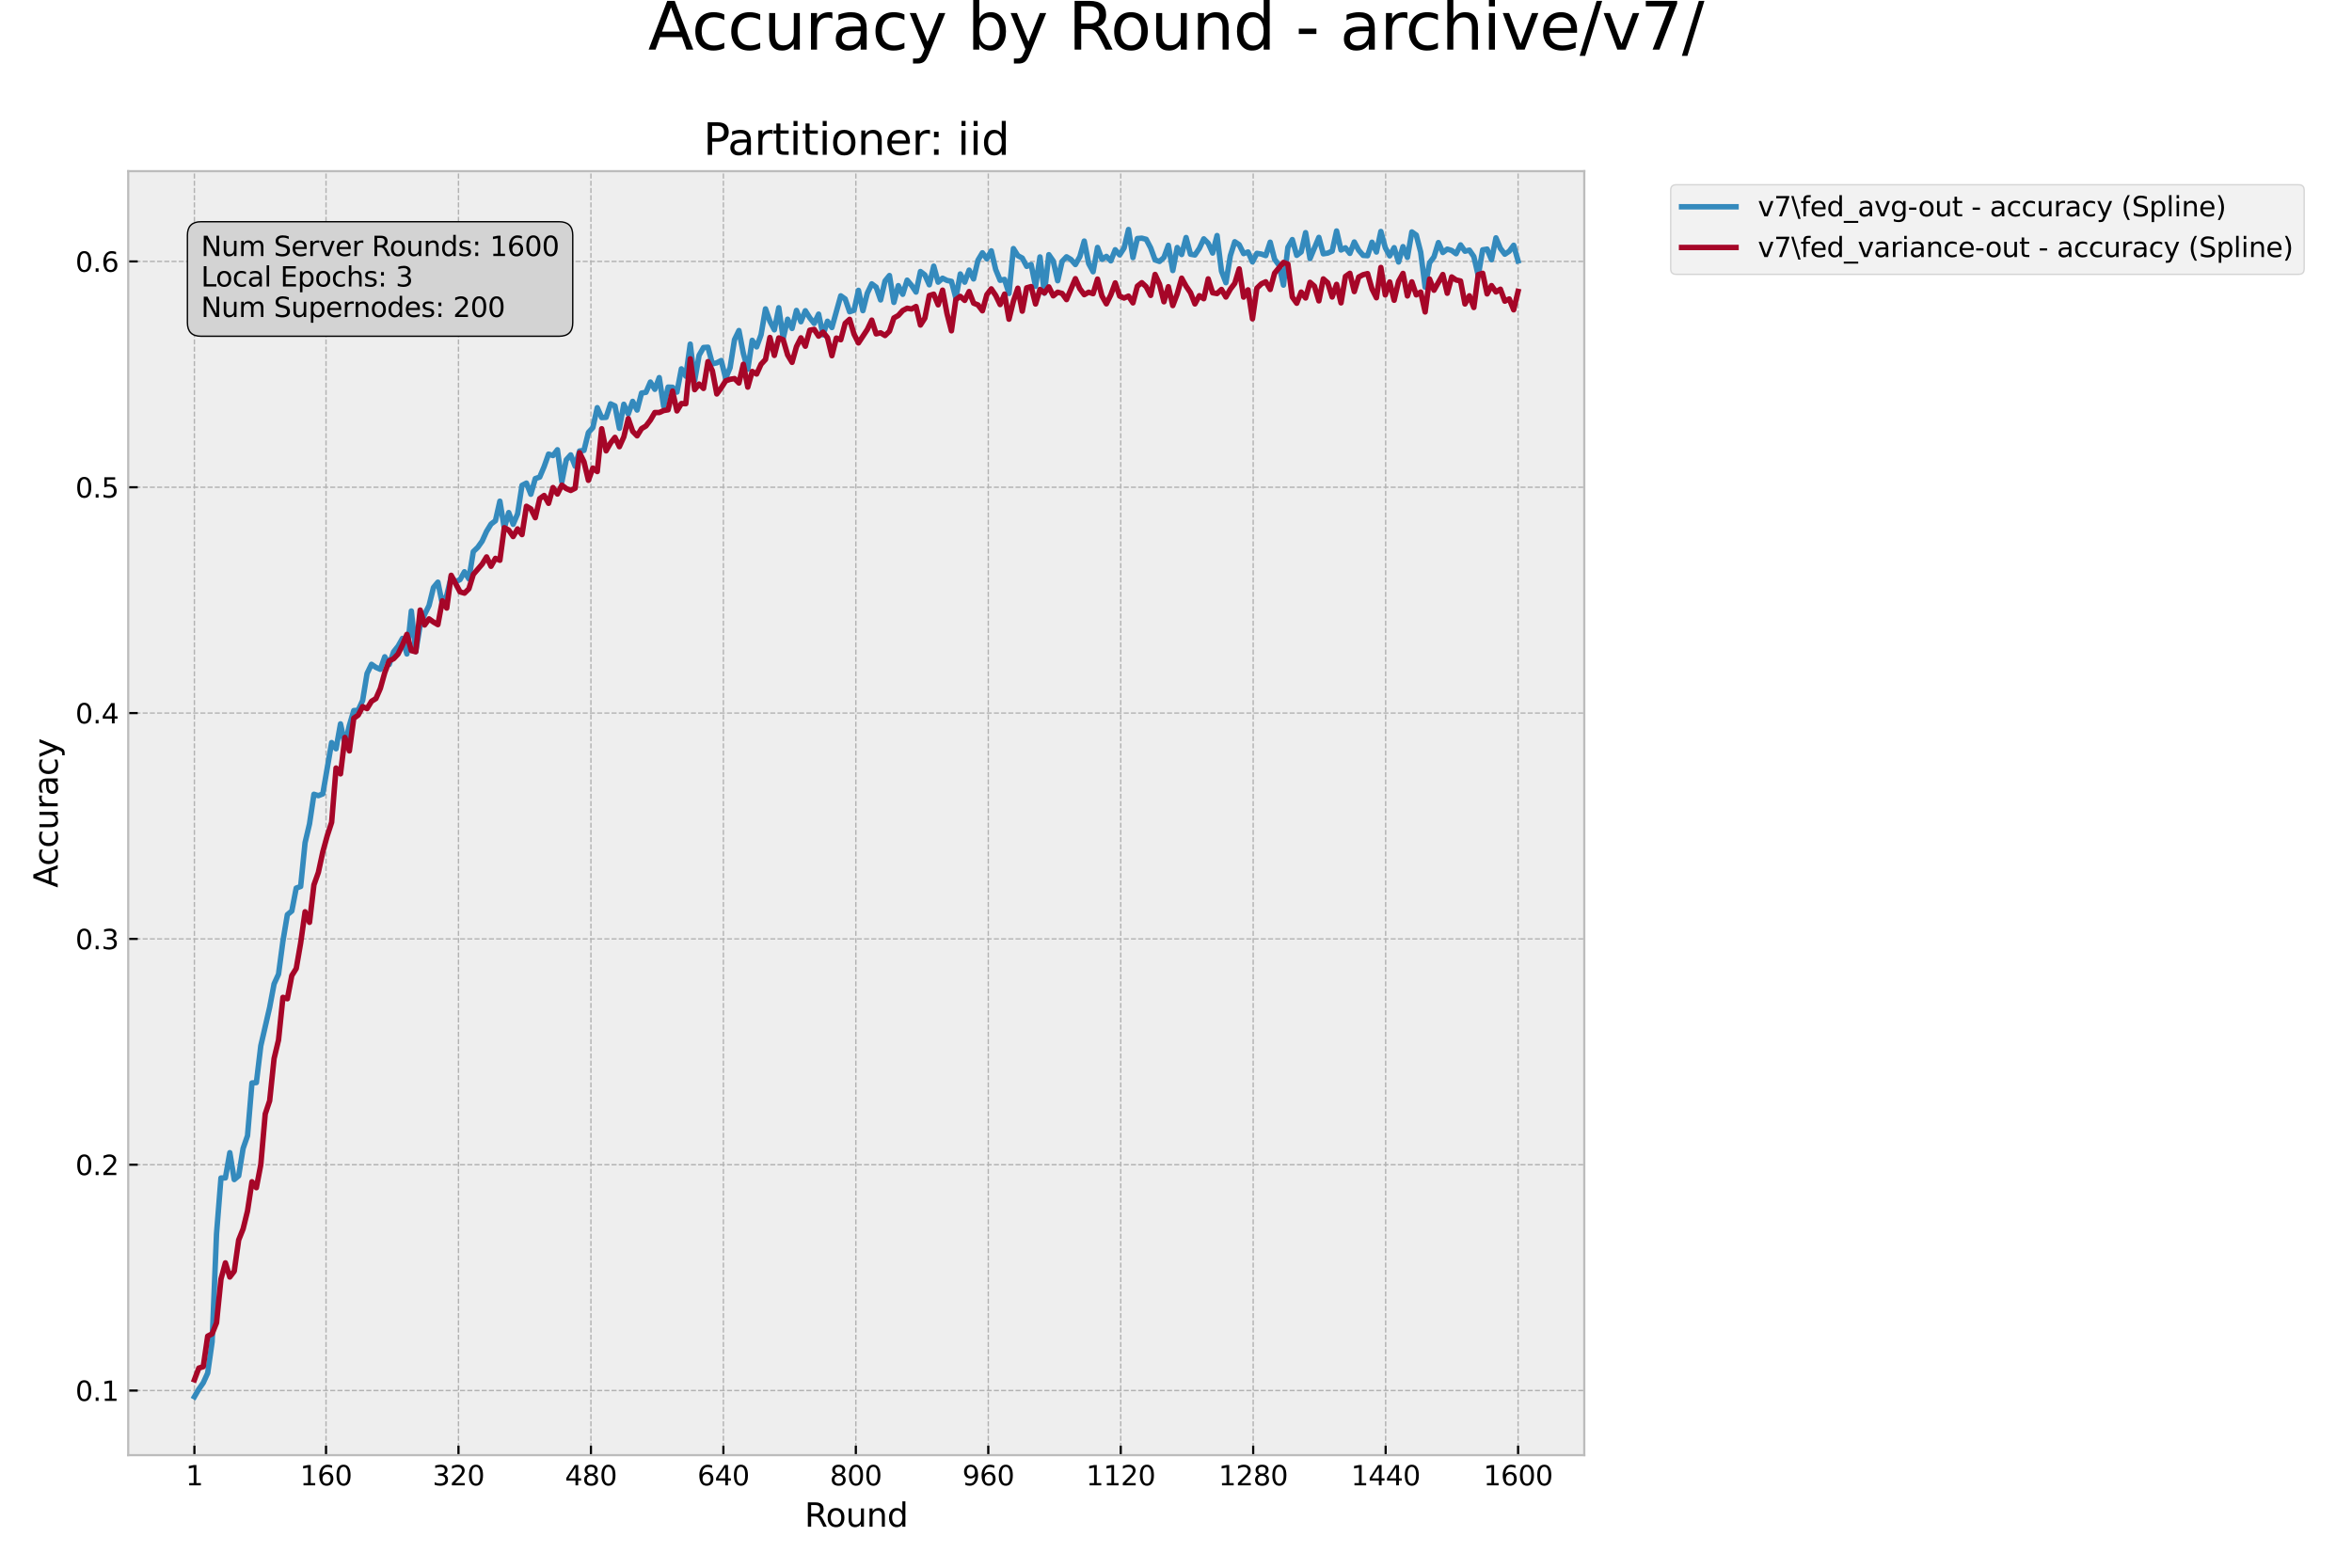 <?xml version="1.0" encoding="utf-8" standalone="no"?>
<!DOCTYPE svg PUBLIC "-//W3C//DTD SVG 1.1//EN"
  "http://www.w3.org/Graphics/SVG/1.1/DTD/svg11.dtd">
<svg xmlns:xlink="http://www.w3.org/1999/xlink" width="864pt" height="576pt" viewBox="0 0 864 576" xmlns="http://www.w3.org/2000/svg" version="1.1">
 <defs>
  <style type="text/css">*{stroke-linejoin: round; stroke-linecap: butt}</style>
 </defs>
 <g id="figure_1">
  <g id="patch_1">
   <path d="M 0 576 
L 864 576 
L 864 0 
L 0 0 
z
" style="fill: #ffffff"/>
  </g>
  <g id="axes_1">
   <g id="patch_2">
    <path d="M 47.1 534.66 
L 581.98 534.66 
L 581.98 62.88 
L 47.1 62.88 
z
" style="fill: #eeeeee"/>
   </g>
   <g id="matplotlib.axis_1">
    <g id="xtick_1">
     <g id="line2d_1">
      <path d="M 71.413 534.66 
L 71.413 62.88 
" clip-path="url(#p6ca2334f5f)" style="fill: none; stroke-dasharray: 1.85,0.8; stroke-dashoffset: 0; stroke: #b2b2b2; stroke-width: 0.5"/>
     </g>
     <g id="line2d_2">
      <defs>
       <path id="m34ad4f31af" d="M 0 0 
L 0 -3.5 
" style="stroke: #000000; stroke-width: 0.8"/>
      </defs>
      <g>
       <use xlink:href="#m34ad4f31af" x="71.413" y="534.66" style="stroke: #000000; stroke-width: 0.8"/>
      </g>
     </g>
     <g id="text_1">
      <!-- 1 -->
      <g transform="translate(68.231 545.758) scale(0.1 -0.1)">
       <defs>
        <path id="DejaVuSans-31" d="M 794 531 
L 1825 531 
L 1825 4091 
L 703 3866 
L 703 4441 
L 1819 4666 
L 2450 4666 
L 2450 531 
L 3481 531 
L 3481 0 
L 794 0 
L 794 531 
z
" transform="scale(0.016)"/>
       </defs>
       <use xlink:href="#DejaVuSans-31"/>
      </g>
     </g>
    </g>
    <g id="xtick_2">
     <g id="line2d_3">
      <path d="M 119.764 534.66 
L 119.764 62.88 
" clip-path="url(#p6ca2334f5f)" style="fill: none; stroke-dasharray: 1.85,0.8; stroke-dashoffset: 0; stroke: #b2b2b2; stroke-width: 0.5"/>
     </g>
     <g id="line2d_4">
      <g>
       <use xlink:href="#m34ad4f31af" x="119.764" y="534.66" style="stroke: #000000; stroke-width: 0.8"/>
      </g>
     </g>
     <g id="text_2">
      <!-- 160 -->
      <g transform="translate(110.221 545.758) scale(0.1 -0.1)">
       <defs>
        <path id="DejaVuSans-36" d="M 2113 2584 
Q 1688 2584 1439 2293 
Q 1191 2003 1191 1497 
Q 1191 994 1439 701 
Q 1688 409 2113 409 
Q 2538 409 2786 701 
Q 3034 994 3034 1497 
Q 3034 2003 2786 2293 
Q 2538 2584 2113 2584 
z
M 3366 4563 
L 3366 3988 
Q 3128 4100 2886 4159 
Q 2644 4219 2406 4219 
Q 1781 4219 1451 3797 
Q 1122 3375 1075 2522 
Q 1259 2794 1537 2939 
Q 1816 3084 2150 3084 
Q 2853 3084 3261 2657 
Q 3669 2231 3669 1497 
Q 3669 778 3244 343 
Q 2819 -91 2113 -91 
Q 1303 -91 875 529 
Q 447 1150 447 2328 
Q 447 3434 972 4092 
Q 1497 4750 2381 4750 
Q 2619 4750 2861 4703 
Q 3103 4656 3366 4563 
z
" transform="scale(0.016)"/>
        <path id="DejaVuSans-30" d="M 2034 4250 
Q 1547 4250 1301 3770 
Q 1056 3291 1056 2328 
Q 1056 1369 1301 889 
Q 1547 409 2034 409 
Q 2525 409 2770 889 
Q 3016 1369 3016 2328 
Q 3016 3291 2770 3770 
Q 2525 4250 2034 4250 
z
M 2034 4750 
Q 2819 4750 3233 4129 
Q 3647 3509 3647 2328 
Q 3647 1150 3233 529 
Q 2819 -91 2034 -91 
Q 1250 -91 836 529 
Q 422 1150 422 2328 
Q 422 3509 836 4129 
Q 1250 4750 2034 4750 
z
" transform="scale(0.016)"/>
       </defs>
       <use xlink:href="#DejaVuSans-31"/>
       <use xlink:href="#DejaVuSans-36" x="63.623"/>
       <use xlink:href="#DejaVuSans-30" x="127.246"/>
      </g>
     </g>
    </g>
    <g id="xtick_3">
     <g id="line2d_5">
      <path d="M 168.42 534.66 
L 168.42 62.88 
" clip-path="url(#p6ca2334f5f)" style="fill: none; stroke-dasharray: 1.85,0.8; stroke-dashoffset: 0; stroke: #b2b2b2; stroke-width: 0.5"/>
     </g>
     <g id="line2d_6">
      <g>
       <use xlink:href="#m34ad4f31af" x="168.42" y="534.66" style="stroke: #000000; stroke-width: 0.8"/>
      </g>
     </g>
     <g id="text_3">
      <!-- 320 -->
      <g transform="translate(158.877 545.758) scale(0.1 -0.1)">
       <defs>
        <path id="DejaVuSans-33" d="M 2597 2516 
Q 3050 2419 3304 2112 
Q 3559 1806 3559 1356 
Q 3559 666 3084 287 
Q 2609 -91 1734 -91 
Q 1441 -91 1130 -33 
Q 819 25 488 141 
L 488 750 
Q 750 597 1062 519 
Q 1375 441 1716 441 
Q 2309 441 2620 675 
Q 2931 909 2931 1356 
Q 2931 1769 2642 2001 
Q 2353 2234 1838 2234 
L 1294 2234 
L 1294 2753 
L 1863 2753 
Q 2328 2753 2575 2939 
Q 2822 3125 2822 3475 
Q 2822 3834 2567 4026 
Q 2313 4219 1838 4219 
Q 1578 4219 1281 4162 
Q 984 4106 628 3988 
L 628 4550 
Q 988 4650 1302 4700 
Q 1616 4750 1894 4750 
Q 2613 4750 3031 4423 
Q 3450 4097 3450 3541 
Q 3450 3153 3228 2886 
Q 3006 2619 2597 2516 
z
" transform="scale(0.016)"/>
        <path id="DejaVuSans-32" d="M 1228 531 
L 3431 531 
L 3431 0 
L 469 0 
L 469 531 
Q 828 903 1448 1529 
Q 2069 2156 2228 2338 
Q 2531 2678 2651 2914 
Q 2772 3150 2772 3378 
Q 2772 3750 2511 3984 
Q 2250 4219 1831 4219 
Q 1534 4219 1204 4116 
Q 875 4013 500 3803 
L 500 4441 
Q 881 4594 1212 4672 
Q 1544 4750 1819 4750 
Q 2544 4750 2975 4387 
Q 3406 4025 3406 3419 
Q 3406 3131 3298 2873 
Q 3191 2616 2906 2266 
Q 2828 2175 2409 1742 
Q 1991 1309 1228 531 
z
" transform="scale(0.016)"/>
       </defs>
       <use xlink:href="#DejaVuSans-33"/>
       <use xlink:href="#DejaVuSans-32" x="63.623"/>
       <use xlink:href="#DejaVuSans-30" x="127.246"/>
      </g>
     </g>
    </g>
    <g id="xtick_4">
     <g id="line2d_7">
      <path d="M 217.076 534.66 
L 217.076 62.88 
" clip-path="url(#p6ca2334f5f)" style="fill: none; stroke-dasharray: 1.85,0.8; stroke-dashoffset: 0; stroke: #b2b2b2; stroke-width: 0.5"/>
     </g>
     <g id="line2d_8">
      <g>
       <use xlink:href="#m34ad4f31af" x="217.076" y="534.66" style="stroke: #000000; stroke-width: 0.8"/>
      </g>
     </g>
     <g id="text_4">
      <!-- 480 -->
      <g transform="translate(207.532 545.758) scale(0.1 -0.1)">
       <defs>
        <path id="DejaVuSans-34" d="M 2419 4116 
L 825 1625 
L 2419 1625 
L 2419 4116 
z
M 2253 4666 
L 3047 4666 
L 3047 1625 
L 3713 1625 
L 3713 1100 
L 3047 1100 
L 3047 0 
L 2419 0 
L 2419 1100 
L 313 1100 
L 313 1709 
L 2253 4666 
z
" transform="scale(0.016)"/>
        <path id="DejaVuSans-38" d="M 2034 2216 
Q 1584 2216 1326 1975 
Q 1069 1734 1069 1313 
Q 1069 891 1326 650 
Q 1584 409 2034 409 
Q 2484 409 2743 651 
Q 3003 894 3003 1313 
Q 3003 1734 2745 1975 
Q 2488 2216 2034 2216 
z
M 1403 2484 
Q 997 2584 770 2862 
Q 544 3141 544 3541 
Q 544 4100 942 4425 
Q 1341 4750 2034 4750 
Q 2731 4750 3128 4425 
Q 3525 4100 3525 3541 
Q 3525 3141 3298 2862 
Q 3072 2584 2669 2484 
Q 3125 2378 3379 2068 
Q 3634 1759 3634 1313 
Q 3634 634 3220 271 
Q 2806 -91 2034 -91 
Q 1263 -91 848 271 
Q 434 634 434 1313 
Q 434 1759 690 2068 
Q 947 2378 1403 2484 
z
M 1172 3481 
Q 1172 3119 1398 2916 
Q 1625 2713 2034 2713 
Q 2441 2713 2670 2916 
Q 2900 3119 2900 3481 
Q 2900 3844 2670 4047 
Q 2441 4250 2034 4250 
Q 1625 4250 1398 4047 
Q 1172 3844 1172 3481 
z
" transform="scale(0.016)"/>
       </defs>
       <use xlink:href="#DejaVuSans-34"/>
       <use xlink:href="#DejaVuSans-38" x="63.623"/>
       <use xlink:href="#DejaVuSans-30" x="127.246"/>
      </g>
     </g>
    </g>
    <g id="xtick_5">
     <g id="line2d_9">
      <path d="M 265.732 534.66 
L 265.732 62.88 
" clip-path="url(#p6ca2334f5f)" style="fill: none; stroke-dasharray: 1.85,0.8; stroke-dashoffset: 0; stroke: #b2b2b2; stroke-width: 0.5"/>
     </g>
     <g id="line2d_10">
      <g>
       <use xlink:href="#m34ad4f31af" x="265.732" y="534.66" style="stroke: #000000; stroke-width: 0.8"/>
      </g>
     </g>
     <g id="text_5">
      <!-- 640 -->
      <g transform="translate(256.188 545.758) scale(0.1 -0.1)">
       <use xlink:href="#DejaVuSans-36"/>
       <use xlink:href="#DejaVuSans-34" x="63.623"/>
       <use xlink:href="#DejaVuSans-30" x="127.246"/>
      </g>
     </g>
    </g>
    <g id="xtick_6">
     <g id="line2d_11">
      <path d="M 314.388 534.66 
L 314.388 62.88 
" clip-path="url(#p6ca2334f5f)" style="fill: none; stroke-dasharray: 1.85,0.8; stroke-dashoffset: 0; stroke: #b2b2b2; stroke-width: 0.5"/>
     </g>
     <g id="line2d_12">
      <g>
       <use xlink:href="#m34ad4f31af" x="314.388" y="534.66" style="stroke: #000000; stroke-width: 0.8"/>
      </g>
     </g>
     <g id="text_6">
      <!-- 800 -->
      <g transform="translate(304.844 545.758) scale(0.1 -0.1)">
       <use xlink:href="#DejaVuSans-38"/>
       <use xlink:href="#DejaVuSans-30" x="63.623"/>
       <use xlink:href="#DejaVuSans-30" x="127.246"/>
      </g>
     </g>
    </g>
    <g id="xtick_7">
     <g id="line2d_13">
      <path d="M 363.044 534.66 
L 363.044 62.88 
" clip-path="url(#p6ca2334f5f)" style="fill: none; stroke-dasharray: 1.85,0.8; stroke-dashoffset: 0; stroke: #b2b2b2; stroke-width: 0.5"/>
     </g>
     <g id="line2d_14">
      <g>
       <use xlink:href="#m34ad4f31af" x="363.044" y="534.66" style="stroke: #000000; stroke-width: 0.8"/>
      </g>
     </g>
     <g id="text_7">
      <!-- 960 -->
      <g transform="translate(353.5 545.758) scale(0.1 -0.1)">
       <defs>
        <path id="DejaVuSans-39" d="M 703 97 
L 703 672 
Q 941 559 1184 500 
Q 1428 441 1663 441 
Q 2288 441 2617 861 
Q 2947 1281 2994 2138 
Q 2813 1869 2534 1725 
Q 2256 1581 1919 1581 
Q 1219 1581 811 2004 
Q 403 2428 403 3163 
Q 403 3881 828 4315 
Q 1253 4750 1959 4750 
Q 2769 4750 3195 4129 
Q 3622 3509 3622 2328 
Q 3622 1225 3098 567 
Q 2575 -91 1691 -91 
Q 1453 -91 1209 -44 
Q 966 3 703 97 
z
M 1959 2075 
Q 2384 2075 2632 2365 
Q 2881 2656 2881 3163 
Q 2881 3666 2632 3958 
Q 2384 4250 1959 4250 
Q 1534 4250 1286 3958 
Q 1038 3666 1038 3163 
Q 1038 2656 1286 2365 
Q 1534 2075 1959 2075 
z
" transform="scale(0.016)"/>
       </defs>
       <use xlink:href="#DejaVuSans-39"/>
       <use xlink:href="#DejaVuSans-36" x="63.623"/>
       <use xlink:href="#DejaVuSans-30" x="127.246"/>
      </g>
     </g>
    </g>
    <g id="xtick_8">
     <g id="line2d_15">
      <path d="M 411.7 534.66 
L 411.7 62.88 
" clip-path="url(#p6ca2334f5f)" style="fill: none; stroke-dasharray: 1.85,0.8; stroke-dashoffset: 0; stroke: #b2b2b2; stroke-width: 0.5"/>
     </g>
     <g id="line2d_16">
      <g>
       <use xlink:href="#m34ad4f31af" x="411.7" y="534.66" style="stroke: #000000; stroke-width: 0.8"/>
      </g>
     </g>
     <g id="text_8">
      <!-- 1120 -->
      <g transform="translate(398.975 545.758) scale(0.1 -0.1)">
       <use xlink:href="#DejaVuSans-31"/>
       <use xlink:href="#DejaVuSans-31" x="63.623"/>
       <use xlink:href="#DejaVuSans-32" x="127.246"/>
       <use xlink:href="#DejaVuSans-30" x="190.869"/>
      </g>
     </g>
    </g>
    <g id="xtick_9">
     <g id="line2d_17">
      <path d="M 460.356 534.66 
L 460.356 62.88 
" clip-path="url(#p6ca2334f5f)" style="fill: none; stroke-dasharray: 1.85,0.8; stroke-dashoffset: 0; stroke: #b2b2b2; stroke-width: 0.5"/>
     </g>
     <g id="line2d_18">
      <g>
       <use xlink:href="#m34ad4f31af" x="460.356" y="534.66" style="stroke: #000000; stroke-width: 0.8"/>
      </g>
     </g>
     <g id="text_9">
      <!-- 1280 -->
      <g transform="translate(447.631 545.758) scale(0.1 -0.1)">
       <use xlink:href="#DejaVuSans-31"/>
       <use xlink:href="#DejaVuSans-32" x="63.623"/>
       <use xlink:href="#DejaVuSans-38" x="127.246"/>
       <use xlink:href="#DejaVuSans-30" x="190.869"/>
      </g>
     </g>
    </g>
    <g id="xtick_10">
     <g id="line2d_19">
      <path d="M 509.011 534.66 
L 509.011 62.88 
" clip-path="url(#p6ca2334f5f)" style="fill: none; stroke-dasharray: 1.85,0.8; stroke-dashoffset: 0; stroke: #b2b2b2; stroke-width: 0.5"/>
     </g>
     <g id="line2d_20">
      <g>
       <use xlink:href="#m34ad4f31af" x="509.011" y="534.66" style="stroke: #000000; stroke-width: 0.8"/>
      </g>
     </g>
     <g id="text_10">
      <!-- 1440 -->
      <g transform="translate(496.286 545.758) scale(0.1 -0.1)">
       <use xlink:href="#DejaVuSans-31"/>
       <use xlink:href="#DejaVuSans-34" x="63.623"/>
       <use xlink:href="#DejaVuSans-34" x="127.246"/>
       <use xlink:href="#DejaVuSans-30" x="190.869"/>
      </g>
     </g>
    </g>
    <g id="xtick_11">
     <g id="line2d_21">
      <path d="M 557.667 534.66 
L 557.667 62.88 
" clip-path="url(#p6ca2334f5f)" style="fill: none; stroke-dasharray: 1.85,0.8; stroke-dashoffset: 0; stroke: #b2b2b2; stroke-width: 0.5"/>
     </g>
     <g id="line2d_22">
      <g>
       <use xlink:href="#m34ad4f31af" x="557.667" y="534.66" style="stroke: #000000; stroke-width: 0.8"/>
      </g>
     </g>
     <g id="text_11">
      <!-- 1600 -->
      <g transform="translate(544.942 545.758) scale(0.1 -0.1)">
       <use xlink:href="#DejaVuSans-31"/>
       <use xlink:href="#DejaVuSans-36" x="63.623"/>
       <use xlink:href="#DejaVuSans-30" x="127.246"/>
       <use xlink:href="#DejaVuSans-30" x="190.869"/>
      </g>
     </g>
    </g>
    <g id="text_12">
     <!-- Round -->
     <g transform="translate(295.556 560.956) scale(0.12 -0.12)">
      <defs>
       <path id="DejaVuSans-52" d="M 2841 2188 
Q 3044 2119 3236 1894 
Q 3428 1669 3622 1275 
L 4263 0 
L 3584 0 
L 2988 1197 
Q 2756 1666 2539 1819 
Q 2322 1972 1947 1972 
L 1259 1972 
L 1259 0 
L 628 0 
L 628 4666 
L 2053 4666 
Q 2853 4666 3247 4331 
Q 3641 3997 3641 3322 
Q 3641 2881 3436 2590 
Q 3231 2300 2841 2188 
z
M 1259 4147 
L 1259 2491 
L 2053 2491 
Q 2509 2491 2742 2702 
Q 2975 2913 2975 3322 
Q 2975 3731 2742 3939 
Q 2509 4147 2053 4147 
L 1259 4147 
z
" transform="scale(0.016)"/>
       <path id="DejaVuSans-6f" d="M 1959 3097 
Q 1497 3097 1228 2736 
Q 959 2375 959 1747 
Q 959 1119 1226 758 
Q 1494 397 1959 397 
Q 2419 397 2687 759 
Q 2956 1122 2956 1747 
Q 2956 2369 2687 2733 
Q 2419 3097 1959 3097 
z
M 1959 3584 
Q 2709 3584 3137 3096 
Q 3566 2609 3566 1747 
Q 3566 888 3137 398 
Q 2709 -91 1959 -91 
Q 1206 -91 779 398 
Q 353 888 353 1747 
Q 353 2609 779 3096 
Q 1206 3584 1959 3584 
z
" transform="scale(0.016)"/>
       <path id="DejaVuSans-75" d="M 544 1381 
L 544 3500 
L 1119 3500 
L 1119 1403 
Q 1119 906 1312 657 
Q 1506 409 1894 409 
Q 2359 409 2629 706 
Q 2900 1003 2900 1516 
L 2900 3500 
L 3475 3500 
L 3475 0 
L 2900 0 
L 2900 538 
Q 2691 219 2414 64 
Q 2138 -91 1772 -91 
Q 1169 -91 856 284 
Q 544 659 544 1381 
z
M 1991 3584 
L 1991 3584 
z
" transform="scale(0.016)"/>
       <path id="DejaVuSans-6e" d="M 3513 2113 
L 3513 0 
L 2938 0 
L 2938 2094 
Q 2938 2591 2744 2837 
Q 2550 3084 2163 3084 
Q 1697 3084 1428 2787 
Q 1159 2491 1159 1978 
L 1159 0 
L 581 0 
L 581 3500 
L 1159 3500 
L 1159 2956 
Q 1366 3272 1645 3428 
Q 1925 3584 2291 3584 
Q 2894 3584 3203 3211 
Q 3513 2838 3513 2113 
z
" transform="scale(0.016)"/>
       <path id="DejaVuSans-64" d="M 2906 2969 
L 2906 4863 
L 3481 4863 
L 3481 0 
L 2906 0 
L 2906 525 
Q 2725 213 2448 61 
Q 2172 -91 1784 -91 
Q 1150 -91 751 415 
Q 353 922 353 1747 
Q 353 2572 751 3078 
Q 1150 3584 1784 3584 
Q 2172 3584 2448 3432 
Q 2725 3281 2906 2969 
z
M 947 1747 
Q 947 1113 1208 752 
Q 1469 391 1925 391 
Q 2381 391 2643 752 
Q 2906 1113 2906 1747 
Q 2906 2381 2643 2742 
Q 2381 3103 1925 3103 
Q 1469 3103 1208 2742 
Q 947 2381 947 1747 
z
" transform="scale(0.016)"/>
      </defs>
      <use xlink:href="#DejaVuSans-52"/>
      <use xlink:href="#DejaVuSans-6f" x="64.982"/>
      <use xlink:href="#DejaVuSans-75" x="126.164"/>
      <use xlink:href="#DejaVuSans-6e" x="189.543"/>
      <use xlink:href="#DejaVuSans-64" x="252.922"/>
     </g>
    </g>
   </g>
   <g id="matplotlib.axis_2">
    <g id="ytick_1">
     <g id="line2d_23">
      <path d="M 47.1 510.915 
L 581.98 510.915 
" clip-path="url(#p6ca2334f5f)" style="fill: none; stroke-dasharray: 1.85,0.8; stroke-dashoffset: 0; stroke: #b2b2b2; stroke-width: 0.5"/>
     </g>
     <g id="line2d_24">
      <defs>
       <path id="m1abd9d319d" d="M 0 0 
L 3.5 0 
" style="stroke: #000000; stroke-width: 0.8"/>
      </defs>
      <g>
       <use xlink:href="#m1abd9d319d" x="47.1" y="510.915" style="stroke: #000000; stroke-width: 0.8"/>
      </g>
     </g>
     <g id="text_13">
      <!-- 0.1 -->
      <g transform="translate(27.697 514.714) scale(0.1 -0.1)">
       <defs>
        <path id="DejaVuSans-2e" d="M 684 794 
L 1344 794 
L 1344 0 
L 684 0 
L 684 794 
z
" transform="scale(0.016)"/>
       </defs>
       <use xlink:href="#DejaVuSans-30"/>
       <use xlink:href="#DejaVuSans-2e" x="63.623"/>
       <use xlink:href="#DejaVuSans-31" x="95.41"/>
      </g>
     </g>
    </g>
    <g id="ytick_2">
     <g id="line2d_25">
      <path d="M 47.1 427.943 
L 581.98 427.943 
" clip-path="url(#p6ca2334f5f)" style="fill: none; stroke-dasharray: 1.85,0.8; stroke-dashoffset: 0; stroke: #b2b2b2; stroke-width: 0.5"/>
     </g>
     <g id="line2d_26">
      <g>
       <use xlink:href="#m1abd9d319d" x="47.1" y="427.943" style="stroke: #000000; stroke-width: 0.8"/>
      </g>
     </g>
     <g id="text_14">
      <!-- 0.2 -->
      <g transform="translate(27.697 431.742) scale(0.1 -0.1)">
       <use xlink:href="#DejaVuSans-30"/>
       <use xlink:href="#DejaVuSans-2e" x="63.623"/>
       <use xlink:href="#DejaVuSans-32" x="95.41"/>
      </g>
     </g>
    </g>
    <g id="ytick_3">
     <g id="line2d_27">
      <path d="M 47.1 344.97 
L 581.98 344.97 
" clip-path="url(#p6ca2334f5f)" style="fill: none; stroke-dasharray: 1.85,0.8; stroke-dashoffset: 0; stroke: #b2b2b2; stroke-width: 0.5"/>
     </g>
     <g id="line2d_28">
      <g>
       <use xlink:href="#m1abd9d319d" x="47.1" y="344.97" style="stroke: #000000; stroke-width: 0.8"/>
      </g>
     </g>
     <g id="text_15">
      <!-- 0.3 -->
      <g transform="translate(27.697 348.769) scale(0.1 -0.1)">
       <use xlink:href="#DejaVuSans-30"/>
       <use xlink:href="#DejaVuSans-2e" x="63.623"/>
       <use xlink:href="#DejaVuSans-33" x="95.41"/>
      </g>
     </g>
    </g>
    <g id="ytick_4">
     <g id="line2d_29">
      <path d="M 47.1 261.998 
L 581.98 261.998 
" clip-path="url(#p6ca2334f5f)" style="fill: none; stroke-dasharray: 1.85,0.8; stroke-dashoffset: 0; stroke: #b2b2b2; stroke-width: 0.5"/>
     </g>
     <g id="line2d_30">
      <g>
       <use xlink:href="#m1abd9d319d" x="47.1" y="261.998" style="stroke: #000000; stroke-width: 0.8"/>
      </g>
     </g>
     <g id="text_16">
      <!-- 0.4 -->
      <g transform="translate(27.697 265.797) scale(0.1 -0.1)">
       <use xlink:href="#DejaVuSans-30"/>
       <use xlink:href="#DejaVuSans-2e" x="63.623"/>
       <use xlink:href="#DejaVuSans-34" x="95.41"/>
      </g>
     </g>
    </g>
    <g id="ytick_5">
     <g id="line2d_31">
      <path d="M 47.1 179.025 
L 581.98 179.025 
" clip-path="url(#p6ca2334f5f)" style="fill: none; stroke-dasharray: 1.85,0.8; stroke-dashoffset: 0; stroke: #b2b2b2; stroke-width: 0.5"/>
     </g>
     <g id="line2d_32">
      <g>
       <use xlink:href="#m1abd9d319d" x="47.1" y="179.025" style="stroke: #000000; stroke-width: 0.8"/>
      </g>
     </g>
     <g id="text_17">
      <!-- 0.5 -->
      <g transform="translate(27.697 182.824) scale(0.1 -0.1)">
       <defs>
        <path id="DejaVuSans-35" d="M 691 4666 
L 3169 4666 
L 3169 4134 
L 1269 4134 
L 1269 2991 
Q 1406 3038 1543 3061 
Q 1681 3084 1819 3084 
Q 2600 3084 3056 2656 
Q 3513 2228 3513 1497 
Q 3513 744 3044 326 
Q 2575 -91 1722 -91 
Q 1428 -91 1123 -41 
Q 819 9 494 109 
L 494 744 
Q 775 591 1075 516 
Q 1375 441 1709 441 
Q 2250 441 2565 725 
Q 2881 1009 2881 1497 
Q 2881 1984 2565 2268 
Q 2250 2553 1709 2553 
Q 1456 2553 1204 2497 
Q 953 2441 691 2322 
L 691 4666 
z
" transform="scale(0.016)"/>
       </defs>
       <use xlink:href="#DejaVuSans-30"/>
       <use xlink:href="#DejaVuSans-2e" x="63.623"/>
       <use xlink:href="#DejaVuSans-35" x="95.41"/>
      </g>
     </g>
    </g>
    <g id="ytick_6">
     <g id="line2d_33">
      <path d="M 47.1 96.052 
L 581.98 96.052 
" clip-path="url(#p6ca2334f5f)" style="fill: none; stroke-dasharray: 1.85,0.8; stroke-dashoffset: 0; stroke: #b2b2b2; stroke-width: 0.5"/>
     </g>
     <g id="line2d_34">
      <g>
       <use xlink:href="#m1abd9d319d" x="47.1" y="96.052" style="stroke: #000000; stroke-width: 0.8"/>
      </g>
     </g>
     <g id="text_18">
      <!-- 0.6 -->
      <g transform="translate(27.697 99.852) scale(0.1 -0.1)">
       <use xlink:href="#DejaVuSans-30"/>
       <use xlink:href="#DejaVuSans-2e" x="63.623"/>
       <use xlink:href="#DejaVuSans-36" x="95.41"/>
      </g>
     </g>
    </g>
    <g id="text_19">
     <!-- Accuracy -->
     <g transform="translate(21.201 326.164) rotate(-90) scale(0.12 -0.12)">
      <defs>
       <path id="DejaVuSans-41" d="M 2188 4044 
L 1331 1722 
L 3047 1722 
L 2188 4044 
z
M 1831 4666 
L 2547 4666 
L 4325 0 
L 3669 0 
L 3244 1197 
L 1141 1197 
L 716 0 
L 50 0 
L 1831 4666 
z
" transform="scale(0.016)"/>
       <path id="DejaVuSans-63" d="M 3122 3366 
L 3122 2828 
Q 2878 2963 2633 3030 
Q 2388 3097 2138 3097 
Q 1578 3097 1268 2742 
Q 959 2388 959 1747 
Q 959 1106 1268 751 
Q 1578 397 2138 397 
Q 2388 397 2633 464 
Q 2878 531 3122 666 
L 3122 134 
Q 2881 22 2623 -34 
Q 2366 -91 2075 -91 
Q 1284 -91 818 406 
Q 353 903 353 1747 
Q 353 2603 823 3093 
Q 1294 3584 2113 3584 
Q 2378 3584 2631 3529 
Q 2884 3475 3122 3366 
z
" transform="scale(0.016)"/>
       <path id="DejaVuSans-72" d="M 2631 2963 
Q 2534 3019 2420 3045 
Q 2306 3072 2169 3072 
Q 1681 3072 1420 2755 
Q 1159 2438 1159 1844 
L 1159 0 
L 581 0 
L 581 3500 
L 1159 3500 
L 1159 2956 
Q 1341 3275 1631 3429 
Q 1922 3584 2338 3584 
Q 2397 3584 2469 3576 
Q 2541 3569 2628 3553 
L 2631 2963 
z
" transform="scale(0.016)"/>
       <path id="DejaVuSans-61" d="M 2194 1759 
Q 1497 1759 1228 1600 
Q 959 1441 959 1056 
Q 959 750 1161 570 
Q 1363 391 1709 391 
Q 2188 391 2477 730 
Q 2766 1069 2766 1631 
L 2766 1759 
L 2194 1759 
z
M 3341 1997 
L 3341 0 
L 2766 0 
L 2766 531 
Q 2569 213 2275 61 
Q 1981 -91 1556 -91 
Q 1019 -91 701 211 
Q 384 513 384 1019 
Q 384 1609 779 1909 
Q 1175 2209 1959 2209 
L 2766 2209 
L 2766 2266 
Q 2766 2663 2505 2880 
Q 2244 3097 1772 3097 
Q 1472 3097 1187 3025 
Q 903 2953 641 2809 
L 641 3341 
Q 956 3463 1253 3523 
Q 1550 3584 1831 3584 
Q 2591 3584 2966 3190 
Q 3341 2797 3341 1997 
z
" transform="scale(0.016)"/>
       <path id="DejaVuSans-79" d="M 2059 -325 
Q 1816 -950 1584 -1140 
Q 1353 -1331 966 -1331 
L 506 -1331 
L 506 -850 
L 844 -850 
Q 1081 -850 1212 -737 
Q 1344 -625 1503 -206 
L 1606 56 
L 191 3500 
L 800 3500 
L 1894 763 
L 2988 3500 
L 3597 3500 
L 2059 -325 
z
" transform="scale(0.016)"/>
      </defs>
      <use xlink:href="#DejaVuSans-41"/>
      <use xlink:href="#DejaVuSans-63" x="66.658"/>
      <use xlink:href="#DejaVuSans-63" x="121.639"/>
      <use xlink:href="#DejaVuSans-75" x="176.619"/>
      <use xlink:href="#DejaVuSans-72" x="239.998"/>
      <use xlink:href="#DejaVuSans-61" x="281.111"/>
      <use xlink:href="#DejaVuSans-63" x="342.391"/>
      <use xlink:href="#DejaVuSans-79" x="397.371"/>
     </g>
    </g>
   </g>
   <g id="line2d_35">
    <path d="M 71.413 513.215 
L 73.039 510.407 
L 74.665 508.068 
L 76.292 504.484 
L 77.918 493.015 
L 79.544 453.313 
L 81.17 432.829 
L 82.797 432.781 
L 84.423 423.517 
L 86.049 433.392 
L 87.675 432.022 
L 89.302 421.955 
L 90.928 417.285 
L 92.554 397.906 
L 94.18 397.762 
L 95.807 384.231 
L 99.059 370.133 
L 100.686 361.504 
L 102.312 357.937 
L 103.938 345.761 
L 105.564 336.059 
L 107.191 334.721 
L 108.817 326.301 
L 110.443 325.712 
L 112.069 309.612 
L 113.696 302.721 
L 115.322 291.829 
L 116.948 292.34 
L 118.575 291.692 
L 121.827 272.836 
L 123.453 275.109 
L 125.08 265.967 
L 126.706 273.603 
L 128.332 266.546 
L 129.958 261.077 
L 131.585 260.97 
L 133.211 257.368 
L 134.837 247.467 
L 136.464 244.08 
L 138.09 245.202 
L 139.716 245.93 
L 141.342 241.315 
L 142.969 244.133 
L 144.595 239.482 
L 146.221 237.444 
L 147.847 234.557 
L 149.474 240.28 
L 151.1 224.496 
L 152.726 239.412 
L 154.352 229.641 
L 155.979 225.762 
L 157.605 222.481 
L 159.231 215.876 
L 160.858 213.899 
L 162.484 221.817 
L 164.11 218.733 
L 165.736 211.984 
L 167.363 213.804 
L 168.989 212.952 
L 170.615 210.078 
L 172.241 212.698 
L 173.868 202.678 
L 175.494 201.114 
L 177.12 198.823 
L 178.747 195.216 
L 180.373 192.56 
L 181.999 191.328 
L 183.625 184.145 
L 185.252 194.048 
L 186.878 188.324 
L 188.504 192.642 
L 190.13 188.823 
L 191.757 178.333 
L 193.383 177.498 
L 195.009 181.595 
L 196.635 175.836 
L 198.262 175.289 
L 199.888 171.434 
L 201.514 166.845 
L 203.141 167.385 
L 204.767 165.251 
L 206.393 177.04 
L 208.019 168.944 
L 209.646 167.129 
L 211.272 171.302 
L 212.898 165.701 
L 214.524 165.485 
L 216.151 158.9 
L 217.777 157.127 
L 219.403 149.79 
L 221.03 153.422 
L 222.656 153.334 
L 224.282 148.39 
L 225.908 149.149 
L 227.535 157.374 
L 229.161 148.537 
L 230.787 152.11 
L 232.413 147.467 
L 234.04 150.666 
L 235.666 144.418 
L 237.292 144.144 
L 238.918 140.371 
L 240.545 143.04 
L 242.171 138.741 
L 243.797 149.28 
L 245.424 142.224 
L 247.05 142.296 
L 248.676 144.068 
L 250.302 135.525 
L 251.929 138.206 
L 253.555 126.433 
L 255.181 139.885 
L 256.807 130.54 
L 258.434 127.686 
L 260.06 127.572 
L 261.686 133.695 
L 263.313 133.307 
L 264.939 132.469 
L 266.565 139.009 
L 268.191 135.109 
L 269.818 124.809 
L 271.444 121.443 
L 273.07 129.861 
L 274.696 135.669 
L 276.323 125.043 
L 277.949 127.451 
L 279.575 122.995 
L 281.201 113.488 
L 282.828 118.04 
L 284.454 121.185 
L 286.08 113.07 
L 287.707 124.268 
L 289.333 117.285 
L 290.959 120.69 
L 292.585 114.053 
L 294.212 118.221 
L 295.838 114.171 
L 297.464 116.754 
L 299.09 118.828 
L 300.717 115.419 
L 302.343 123.032 
L 303.969 118.027 
L 305.596 120.346 
L 308.848 108.694 
L 310.474 109.846 
L 312.101 114.543 
L 313.727 114.001 
L 315.353 106.681 
L 316.979 114.146 
L 318.606 107.719 
L 320.232 104.294 
L 321.858 105.5 
L 323.484 110.203 
L 325.111 103.243 
L 326.737 101.234 
L 328.363 111.107 
L 329.99 104.943 
L 331.616 108.127 
L 333.242 102.929 
L 334.868 104.854 
L 336.495 107.309 
L 338.121 99.76 
L 339.747 101.003 
L 341.373 104.638 
L 343 97.787 
L 344.626 103.674 
L 346.252 102.224 
L 347.879 103.035 
L 349.505 103.371 
L 351.131 109.53 
L 352.757 100.664 
L 354.384 103.678 
L 356.01 99.239 
L 357.636 102.491 
L 359.262 95.605 
L 360.889 92.88 
L 362.515 95.121 
L 364.141 92.163 
L 365.767 99.035 
L 367.394 102.987 
L 369.02 102.665 
L 370.646 107.829 
L 372.273 91.331 
L 373.899 93.924 
L 375.525 94.817 
L 377.151 97.86 
L 378.778 97.193 
L 380.404 105.195 
L 382.03 94.404 
L 383.656 107.704 
L 385.283 93.57 
L 386.909 95.913 
L 388.535 103.151 
L 390.162 96.056 
L 391.788 94.347 
L 393.414 95.332 
L 395.04 97.197 
L 396.667 94.323 
L 398.293 88.571 
L 399.919 96.817 
L 401.545 99.852 
L 403.172 90.914 
L 404.798 95.302 
L 406.424 94.201 
L 408.05 95.848 
L 409.677 91.762 
L 411.303 93.644 
L 412.929 91.12 
L 414.556 84.325 
L 416.182 94.645 
L 417.808 87.642 
L 419.434 87.507 
L 421.061 87.931 
L 422.687 91.056 
L 424.313 95.5 
L 425.939 96.061 
L 427.566 94.609 
L 429.192 90.128 
L 430.818 99.405 
L 432.445 90.937 
L 434.071 93.52 
L 435.697 87.269 
L 437.323 93.4 
L 438.95 93.685 
L 440.576 91.264 
L 442.202 87.758 
L 443.828 89.375 
L 445.455 92.979 
L 447.081 86.547 
L 448.707 99.63 
L 450.333 103.868 
L 451.96 93.966 
L 453.586 88.821 
L 455.212 89.914 
L 456.839 93.178 
L 458.465 92.579 
L 460.091 96.219 
L 461.717 93.083 
L 463.344 93.349 
L 464.97 93.906 
L 466.596 88.984 
L 468.222 95.26 
L 469.849 97.439 
L 471.475 104.754 
L 473.101 90.867 
L 474.728 88.026 
L 476.354 93.819 
L 477.98 92.569 
L 479.606 85.48 
L 481.233 95.001 
L 484.485 87.219 
L 486.111 93.257 
L 487.738 92.992 
L 489.364 92.267 
L 490.99 84.859 
L 492.616 91.858 
L 494.243 91.052 
L 495.869 93.104 
L 497.495 88.913 
L 499.122 91.951 
L 500.748 93.825 
L 502.374 93.946 
L 504 88.996 
L 505.627 92.605 
L 507.253 85.049 
L 508.879 91.001 
L 510.505 94.009 
L 512.132 90.999 
L 513.758 96.272 
L 515.384 90.62 
L 517.011 94.575 
L 518.637 85.21 
L 520.263 86.372 
L 521.889 92.655 
L 523.516 105.516 
L 525.142 96.579 
L 526.768 94.377 
L 528.394 89.127 
L 530.021 92.773 
L 531.647 91.531 
L 533.273 92.029 
L 534.9 93.226 
L 536.526 89.982 
L 538.152 92.303 
L 539.778 91.9 
L 541.405 94.273 
L 543.031 101.225 
L 544.657 91.789 
L 546.283 91.528 
L 547.91 95.432 
L 549.536 87.385 
L 551.162 91.254 
L 552.788 93.394 
L 554.415 92.318 
L 556.041 90.116 
L 557.667 95.878 
L 557.667 95.878 
" clip-path="url(#p6ca2334f5f)" style="fill: none; stroke: #348abd; stroke-width: 2; stroke-linecap: square"/>
   </g>
   <g id="line2d_36">
    <path d="M 71.413 506.972 
L 73.039 502.664 
L 74.665 502.142 
L 76.292 490.927 
L 77.918 490.068 
L 79.544 486.003 
L 81.17 469.974 
L 82.797 463.996 
L 84.423 469.202 
L 86.049 467.065 
L 87.675 455.599 
L 89.302 451.529 
L 90.928 444.91 
L 92.554 434.204 
L 94.18 436.383 
L 95.807 427.89 
L 97.433 409.296 
L 99.059 404.439 
L 100.686 388.919 
L 102.312 382.133 
L 103.938 366.445 
L 105.564 366.965 
L 107.191 358.454 
L 108.817 355.86 
L 110.443 346.486 
L 112.069 335.004 
L 113.696 338.885 
L 115.322 325.12 
L 116.948 320.559 
L 118.575 313.016 
L 120.201 307.101 
L 121.827 302.131 
L 123.453 282.187 
L 125.08 284.336 
L 126.706 270.942 
L 128.332 275.9 
L 129.958 263.897 
L 131.585 262.751 
L 133.211 259.632 
L 134.837 260.365 
L 136.464 257.675 
L 138.09 256.665 
L 139.716 252.936 
L 141.342 247.143 
L 142.969 242.805 
L 144.595 242.035 
L 146.221 240.323 
L 147.847 236.97 
L 149.474 233.084 
L 151.1 239.055 
L 152.726 239.468 
L 154.352 224.151 
L 155.979 229.639 
L 157.605 227.383 
L 159.231 228.56 
L 160.858 229.505 
L 162.484 220.744 
L 164.11 223.419 
L 165.736 211.373 
L 168.989 217.461 
L 170.615 217.933 
L 172.241 216.345 
L 173.868 211.047 
L 177.12 207.269 
L 178.747 204.619 
L 180.373 208.068 
L 181.999 205.15 
L 183.625 205.859 
L 185.252 193.878 
L 186.878 194.766 
L 188.504 197.14 
L 190.13 194.332 
L 191.757 196.422 
L 193.383 186.013 
L 195.009 186.974 
L 196.635 190.212 
L 198.262 183.2 
L 199.888 182.046 
L 201.514 184.931 
L 203.141 179.138 
L 204.767 181.521 
L 206.393 178.261 
L 208.019 179.507 
L 209.646 180.211 
L 211.272 179.386 
L 212.898 166.338 
L 214.524 169.661 
L 216.151 176.48 
L 217.777 171.979 
L 219.403 173.256 
L 221.03 157.531 
L 222.656 165.649 
L 224.282 162.776 
L 225.908 160.697 
L 227.535 164.126 
L 229.161 160.516 
L 230.787 153.817 
L 232.413 158.468 
L 234.04 160.137 
L 235.666 157.501 
L 237.292 156.508 
L 238.918 154.352 
L 240.545 151.568 
L 242.171 151.577 
L 243.797 150.847 
L 245.424 150.579 
L 247.05 143.693 
L 248.676 150.982 
L 250.302 148.271 
L 251.929 148.336 
L 253.555 131.832 
L 255.181 143.178 
L 256.807 141.105 
L 258.434 142.725 
L 260.06 132.868 
L 261.686 136.217 
L 263.313 144.753 
L 264.939 142.526 
L 266.565 139.945 
L 268.191 139.377 
L 269.818 139.097 
L 271.444 140.737 
L 273.07 133.843 
L 274.696 142.241 
L 276.323 136.487 
L 277.949 137.423 
L 279.575 133.823 
L 281.201 132.074 
L 282.828 123.991 
L 284.454 130.587 
L 286.08 124.163 
L 287.707 124.841 
L 289.333 130.417 
L 290.959 133.143 
L 292.585 127.36 
L 294.212 124.129 
L 295.838 127.21 
L 297.464 121.33 
L 299.09 121.023 
L 300.717 123.507 
L 302.343 122.033 
L 303.969 124.053 
L 305.596 130.698 
L 307.222 124.212 
L 308.848 124.835 
L 310.474 118.792 
L 312.101 117.33 
L 313.727 122.765 
L 315.353 126.002 
L 318.606 121.062 
L 320.232 117.62 
L 321.858 122.681 
L 323.484 122.278 
L 325.111 123.284 
L 326.737 121.711 
L 328.363 116.827 
L 329.99 115.906 
L 331.616 114.096 
L 333.242 113.245 
L 334.868 113.536 
L 336.495 112.616 
L 338.121 119.427 
L 339.747 116.889 
L 341.373 108.596 
L 343 108.088 
L 344.626 112.001 
L 346.252 106.606 
L 347.879 115.229 
L 349.505 121.55 
L 351.131 110.086 
L 352.757 108.887 
L 354.384 110.377 
L 356.01 107.114 
L 357.636 111.381 
L 359.262 112.032 
L 360.889 114.198 
L 362.515 108.271 
L 364.141 106.13 
L 365.767 108.544 
L 367.394 111.904 
L 369.02 108.061 
L 370.646 117.286 
L 372.273 110.657 
L 373.899 105.897 
L 375.525 114.33 
L 377.151 105.739 
L 378.778 105.293 
L 380.404 111.699 
L 382.03 106.354 
L 383.656 107.637 
L 385.283 105.401 
L 386.909 108.698 
L 388.535 107.367 
L 390.162 107.809 
L 391.788 110.079 
L 395.04 102.384 
L 396.667 106.062 
L 398.293 108.266 
L 399.919 107.361 
L 401.545 107.905 
L 403.172 102.542 
L 404.798 108.745 
L 406.424 111.636 
L 408.05 108.345 
L 409.677 103.933 
L 411.303 108.786 
L 412.929 109.507 
L 414.556 108.787 
L 416.182 111.289 
L 417.808 105.136 
L 419.434 103.861 
L 421.061 105.374 
L 422.687 108.534 
L 424.313 100.833 
L 425.939 104.39 
L 427.566 110.881 
L 429.192 105.332 
L 430.818 112.276 
L 432.445 108.009 
L 434.071 102.206 
L 435.697 105.144 
L 437.323 107.53 
L 438.95 111.67 
L 440.576 108.643 
L 442.202 109.753 
L 443.828 102.468 
L 445.455 107.576 
L 447.081 107.861 
L 448.707 106.346 
L 450.333 109.136 
L 451.96 106.259 
L 453.586 104.117 
L 455.212 98.792 
L 456.839 109.165 
L 458.465 106.499 
L 460.091 117.147 
L 461.717 105.869 
L 463.344 104.302 
L 464.97 103.533 
L 466.596 106.366 
L 468.222 100.363 
L 471.475 96.417 
L 473.101 97.033 
L 474.728 109.148 
L 476.354 111.416 
L 477.98 107.316 
L 479.606 109.488 
L 481.233 103.729 
L 482.859 105.163 
L 484.485 110.549 
L 486.111 102.475 
L 487.738 103.905 
L 489.364 109.123 
L 490.99 104.478 
L 492.616 111.283 
L 494.243 101.568 
L 495.869 100.416 
L 497.495 107.132 
L 499.122 101.79 
L 500.748 100.928 
L 502.374 100.523 
L 504 106.176 
L 505.627 109.41 
L 507.253 98.263 
L 508.879 108.355 
L 510.505 103.597 
L 512.132 110.318 
L 513.758 103.377 
L 515.384 100.451 
L 517.011 108.74 
L 518.637 103.554 
L 520.263 108.345 
L 521.889 107.311 
L 523.516 114.622 
L 525.142 102.533 
L 526.768 106.643 
L 530.021 100.863 
L 531.647 107.747 
L 533.273 101.758 
L 534.9 102.865 
L 536.526 103.24 
L 538.152 111.689 
L 539.778 108.677 
L 541.405 112.981 
L 543.031 100.908 
L 544.657 100.413 
L 546.283 107.992 
L 547.91 104.928 
L 549.536 107.271 
L 551.162 106.259 
L 552.788 110.657 
L 554.415 109.844 
L 556.041 113.835 
L 557.667 107.057 
L 557.667 107.057 
" clip-path="url(#p6ca2334f5f)" style="fill: none; stroke: #a60628; stroke-width: 2; stroke-linecap: square"/>
   </g>
   <g id="patch_3">
    <path d="M 47.1 534.66 
L 47.1 62.88 
" style="fill: none; stroke: #bcbcbc; stroke-width: 0.8; stroke-linejoin: miter; stroke-linecap: square"/>
   </g>
   <g id="patch_4">
    <path d="M 581.98 534.66 
L 581.98 62.88 
" style="fill: none; stroke: #bcbcbc; stroke-width: 0.8; stroke-linejoin: miter; stroke-linecap: square"/>
   </g>
   <g id="patch_5">
    <path d="M 47.1 534.66 
L 581.98 534.66 
" style="fill: none; stroke: #bcbcbc; stroke-width: 0.8; stroke-linejoin: miter; stroke-linecap: square"/>
   </g>
   <g id="patch_6">
    <path d="M 47.1 62.88 
L 581.98 62.88 
" style="fill: none; stroke: #bcbcbc; stroke-width: 0.8; stroke-linejoin: miter; stroke-linecap: square"/>
   </g>
   <g id="text_20">
    <g id="patch_7">
     <path d="M 73.844 123.543 
L 205.402 123.543 
Q 210.402 123.543 210.402 118.543 
L 210.402 86.469 
Q 210.402 81.469 205.402 81.469 
L 73.844 81.469 
Q 68.844 81.469 68.844 86.469 
L 68.844 118.543 
Q 68.844 123.543 73.844 123.543 
z
" style="fill: #d3d3d3; stroke: #000000; stroke-width: 0.5; stroke-linejoin: miter"/>
    </g>
    <!-- Num Server Rounds: 1600 -->
    <g transform="translate(73.844 94.067) scale(0.1 -0.1)">
     <defs>
      <path id="DejaVuSans-4e" d="M 628 4666 
L 1478 4666 
L 3547 763 
L 3547 4666 
L 4159 4666 
L 4159 0 
L 3309 0 
L 1241 3903 
L 1241 0 
L 628 0 
L 628 4666 
z
" transform="scale(0.016)"/>
      <path id="DejaVuSans-6d" d="M 3328 2828 
Q 3544 3216 3844 3400 
Q 4144 3584 4550 3584 
Q 5097 3584 5394 3201 
Q 5691 2819 5691 2113 
L 5691 0 
L 5113 0 
L 5113 2094 
Q 5113 2597 4934 2840 
Q 4756 3084 4391 3084 
Q 3944 3084 3684 2787 
Q 3425 2491 3425 1978 
L 3425 0 
L 2847 0 
L 2847 2094 
Q 2847 2600 2669 2842 
Q 2491 3084 2119 3084 
Q 1678 3084 1418 2786 
Q 1159 2488 1159 1978 
L 1159 0 
L 581 0 
L 581 3500 
L 1159 3500 
L 1159 2956 
Q 1356 3278 1631 3431 
Q 1906 3584 2284 3584 
Q 2666 3584 2933 3390 
Q 3200 3197 3328 2828 
z
" transform="scale(0.016)"/>
      <path id="DejaVuSans-20" transform="scale(0.016)"/>
      <path id="DejaVuSans-53" d="M 3425 4513 
L 3425 3897 
Q 3066 4069 2747 4153 
Q 2428 4238 2131 4238 
Q 1616 4238 1336 4038 
Q 1056 3838 1056 3469 
Q 1056 3159 1242 3001 
Q 1428 2844 1947 2747 
L 2328 2669 
Q 3034 2534 3370 2195 
Q 3706 1856 3706 1288 
Q 3706 609 3251 259 
Q 2797 -91 1919 -91 
Q 1588 -91 1214 -16 
Q 841 59 441 206 
L 441 856 
Q 825 641 1194 531 
Q 1563 422 1919 422 
Q 2459 422 2753 634 
Q 3047 847 3047 1241 
Q 3047 1584 2836 1778 
Q 2625 1972 2144 2069 
L 1759 2144 
Q 1053 2284 737 2584 
Q 422 2884 422 3419 
Q 422 4038 858 4394 
Q 1294 4750 2059 4750 
Q 2388 4750 2728 4690 
Q 3069 4631 3425 4513 
z
" transform="scale(0.016)"/>
      <path id="DejaVuSans-65" d="M 3597 1894 
L 3597 1613 
L 953 1613 
Q 991 1019 1311 708 
Q 1631 397 2203 397 
Q 2534 397 2845 478 
Q 3156 559 3463 722 
L 3463 178 
Q 3153 47 2828 -22 
Q 2503 -91 2169 -91 
Q 1331 -91 842 396 
Q 353 884 353 1716 
Q 353 2575 817 3079 
Q 1281 3584 2069 3584 
Q 2775 3584 3186 3129 
Q 3597 2675 3597 1894 
z
M 3022 2063 
Q 3016 2534 2758 2815 
Q 2500 3097 2075 3097 
Q 1594 3097 1305 2825 
Q 1016 2553 972 2059 
L 3022 2063 
z
" transform="scale(0.016)"/>
      <path id="DejaVuSans-76" d="M 191 3500 
L 800 3500 
L 1894 563 
L 2988 3500 
L 3597 3500 
L 2284 0 
L 1503 0 
L 191 3500 
z
" transform="scale(0.016)"/>
      <path id="DejaVuSans-73" d="M 2834 3397 
L 2834 2853 
Q 2591 2978 2328 3040 
Q 2066 3103 1784 3103 
Q 1356 3103 1142 2972 
Q 928 2841 928 2578 
Q 928 2378 1081 2264 
Q 1234 2150 1697 2047 
L 1894 2003 
Q 2506 1872 2764 1633 
Q 3022 1394 3022 966 
Q 3022 478 2636 193 
Q 2250 -91 1575 -91 
Q 1294 -91 989 -36 
Q 684 19 347 128 
L 347 722 
Q 666 556 975 473 
Q 1284 391 1588 391 
Q 1994 391 2212 530 
Q 2431 669 2431 922 
Q 2431 1156 2273 1281 
Q 2116 1406 1581 1522 
L 1381 1569 
Q 847 1681 609 1914 
Q 372 2147 372 2553 
Q 372 3047 722 3315 
Q 1072 3584 1716 3584 
Q 2034 3584 2315 3537 
Q 2597 3491 2834 3397 
z
" transform="scale(0.016)"/>
      <path id="DejaVuSans-3a" d="M 750 794 
L 1409 794 
L 1409 0 
L 750 0 
L 750 794 
z
M 750 3309 
L 1409 3309 
L 1409 2516 
L 750 2516 
L 750 3309 
z
" transform="scale(0.016)"/>
     </defs>
     <use xlink:href="#DejaVuSans-4e"/>
     <use xlink:href="#DejaVuSans-75" x="74.805"/>
     <use xlink:href="#DejaVuSans-6d" x="138.184"/>
     <use xlink:href="#DejaVuSans-20" x="235.596"/>
     <use xlink:href="#DejaVuSans-53" x="267.383"/>
     <use xlink:href="#DejaVuSans-65" x="330.859"/>
     <use xlink:href="#DejaVuSans-72" x="392.383"/>
     <use xlink:href="#DejaVuSans-76" x="433.496"/>
     <use xlink:href="#DejaVuSans-65" x="492.676"/>
     <use xlink:href="#DejaVuSans-72" x="554.199"/>
     <use xlink:href="#DejaVuSans-20" x="595.312"/>
     <use xlink:href="#DejaVuSans-52" x="627.1"/>
     <use xlink:href="#DejaVuSans-6f" x="692.082"/>
     <use xlink:href="#DejaVuSans-75" x="753.264"/>
     <use xlink:href="#DejaVuSans-6e" x="816.643"/>
     <use xlink:href="#DejaVuSans-64" x="880.021"/>
     <use xlink:href="#DejaVuSans-73" x="943.498"/>
     <use xlink:href="#DejaVuSans-3a" x="995.598"/>
     <use xlink:href="#DejaVuSans-20" x="1029.289"/>
     <use xlink:href="#DejaVuSans-31" x="1061.076"/>
     <use xlink:href="#DejaVuSans-36" x="1124.699"/>
     <use xlink:href="#DejaVuSans-30" x="1188.322"/>
     <use xlink:href="#DejaVuSans-30" x="1251.945"/>
    </g>
    <!-- Local Epochs: 3 -->
    <g transform="translate(73.844 105.265) scale(0.1 -0.1)">
     <defs>
      <path id="DejaVuSans-4c" d="M 628 4666 
L 1259 4666 
L 1259 531 
L 3531 531 
L 3531 0 
L 628 0 
L 628 4666 
z
" transform="scale(0.016)"/>
      <path id="DejaVuSans-6c" d="M 603 4863 
L 1178 4863 
L 1178 0 
L 603 0 
L 603 4863 
z
" transform="scale(0.016)"/>
      <path id="DejaVuSans-45" d="M 628 4666 
L 3578 4666 
L 3578 4134 
L 1259 4134 
L 1259 2753 
L 3481 2753 
L 3481 2222 
L 1259 2222 
L 1259 531 
L 3634 531 
L 3634 0 
L 628 0 
L 628 4666 
z
" transform="scale(0.016)"/>
      <path id="DejaVuSans-70" d="M 1159 525 
L 1159 -1331 
L 581 -1331 
L 581 3500 
L 1159 3500 
L 1159 2969 
Q 1341 3281 1617 3432 
Q 1894 3584 2278 3584 
Q 2916 3584 3314 3078 
Q 3713 2572 3713 1747 
Q 3713 922 3314 415 
Q 2916 -91 2278 -91 
Q 1894 -91 1617 61 
Q 1341 213 1159 525 
z
M 3116 1747 
Q 3116 2381 2855 2742 
Q 2594 3103 2138 3103 
Q 1681 3103 1420 2742 
Q 1159 2381 1159 1747 
Q 1159 1113 1420 752 
Q 1681 391 2138 391 
Q 2594 391 2855 752 
Q 3116 1113 3116 1747 
z
" transform="scale(0.016)"/>
      <path id="DejaVuSans-68" d="M 3513 2113 
L 3513 0 
L 2938 0 
L 2938 2094 
Q 2938 2591 2744 2837 
Q 2550 3084 2163 3084 
Q 1697 3084 1428 2787 
Q 1159 2491 1159 1978 
L 1159 0 
L 581 0 
L 581 4863 
L 1159 4863 
L 1159 2956 
Q 1366 3272 1645 3428 
Q 1925 3584 2291 3584 
Q 2894 3584 3203 3211 
Q 3513 2838 3513 2113 
z
" transform="scale(0.016)"/>
     </defs>
     <use xlink:href="#DejaVuSans-4c"/>
     <use xlink:href="#DejaVuSans-6f" x="53.963"/>
     <use xlink:href="#DejaVuSans-63" x="115.145"/>
     <use xlink:href="#DejaVuSans-61" x="170.125"/>
     <use xlink:href="#DejaVuSans-6c" x="231.404"/>
     <use xlink:href="#DejaVuSans-20" x="259.188"/>
     <use xlink:href="#DejaVuSans-45" x="290.975"/>
     <use xlink:href="#DejaVuSans-70" x="354.158"/>
     <use xlink:href="#DejaVuSans-6f" x="417.635"/>
     <use xlink:href="#DejaVuSans-63" x="478.816"/>
     <use xlink:href="#DejaVuSans-68" x="533.797"/>
     <use xlink:href="#DejaVuSans-73" x="597.176"/>
     <use xlink:href="#DejaVuSans-3a" x="649.275"/>
     <use xlink:href="#DejaVuSans-20" x="682.967"/>
     <use xlink:href="#DejaVuSans-33" x="714.754"/>
    </g>
    <!-- Num Supernodes: 200 -->
    <g transform="translate(73.844 116.463) scale(0.1 -0.1)">
     <use xlink:href="#DejaVuSans-4e"/>
     <use xlink:href="#DejaVuSans-75" x="74.805"/>
     <use xlink:href="#DejaVuSans-6d" x="138.184"/>
     <use xlink:href="#DejaVuSans-20" x="235.596"/>
     <use xlink:href="#DejaVuSans-53" x="267.383"/>
     <use xlink:href="#DejaVuSans-75" x="330.859"/>
     <use xlink:href="#DejaVuSans-70" x="394.238"/>
     <use xlink:href="#DejaVuSans-65" x="457.715"/>
     <use xlink:href="#DejaVuSans-72" x="519.238"/>
     <use xlink:href="#DejaVuSans-6e" x="558.602"/>
     <use xlink:href="#DejaVuSans-6f" x="621.98"/>
     <use xlink:href="#DejaVuSans-64" x="683.162"/>
     <use xlink:href="#DejaVuSans-65" x="746.639"/>
     <use xlink:href="#DejaVuSans-73" x="808.162"/>
     <use xlink:href="#DejaVuSans-3a" x="860.262"/>
     <use xlink:href="#DejaVuSans-20" x="893.953"/>
     <use xlink:href="#DejaVuSans-32" x="925.74"/>
     <use xlink:href="#DejaVuSans-30" x="989.363"/>
     <use xlink:href="#DejaVuSans-30" x="1052.986"/>
    </g>
   </g>
   <g id="text_21">
    <!-- Partitioner: iid -->
    <g transform="translate(258.37 56.88) scale(0.16 -0.16)">
     <defs>
      <path id="DejaVuSans-50" d="M 1259 4147 
L 1259 2394 
L 2053 2394 
Q 2494 2394 2734 2622 
Q 2975 2850 2975 3272 
Q 2975 3691 2734 3919 
Q 2494 4147 2053 4147 
L 1259 4147 
z
M 628 4666 
L 2053 4666 
Q 2838 4666 3239 4311 
Q 3641 3956 3641 3272 
Q 3641 2581 3239 2228 
Q 2838 1875 2053 1875 
L 1259 1875 
L 1259 0 
L 628 0 
L 628 4666 
z
" transform="scale(0.016)"/>
      <path id="DejaVuSans-74" d="M 1172 4494 
L 1172 3500 
L 2356 3500 
L 2356 3053 
L 1172 3053 
L 1172 1153 
Q 1172 725 1289 603 
Q 1406 481 1766 481 
L 2356 481 
L 2356 0 
L 1766 0 
Q 1100 0 847 248 
Q 594 497 594 1153 
L 594 3053 
L 172 3053 
L 172 3500 
L 594 3500 
L 594 4494 
L 1172 4494 
z
" transform="scale(0.016)"/>
      <path id="DejaVuSans-69" d="M 603 3500 
L 1178 3500 
L 1178 0 
L 603 0 
L 603 3500 
z
M 603 4863 
L 1178 4863 
L 1178 4134 
L 603 4134 
L 603 4863 
z
" transform="scale(0.016)"/>
     </defs>
     <use xlink:href="#DejaVuSans-50"/>
     <use xlink:href="#DejaVuSans-61" x="55.803"/>
     <use xlink:href="#DejaVuSans-72" x="117.082"/>
     <use xlink:href="#DejaVuSans-74" x="158.195"/>
     <use xlink:href="#DejaVuSans-69" x="197.404"/>
     <use xlink:href="#DejaVuSans-74" x="225.188"/>
     <use xlink:href="#DejaVuSans-69" x="264.396"/>
     <use xlink:href="#DejaVuSans-6f" x="292.18"/>
     <use xlink:href="#DejaVuSans-6e" x="353.361"/>
     <use xlink:href="#DejaVuSans-65" x="416.74"/>
     <use xlink:href="#DejaVuSans-72" x="478.264"/>
     <use xlink:href="#DejaVuSans-3a" x="517.627"/>
     <use xlink:href="#DejaVuSans-20" x="551.318"/>
     <use xlink:href="#DejaVuSans-69" x="583.105"/>
     <use xlink:href="#DejaVuSans-69" x="610.889"/>
     <use xlink:href="#DejaVuSans-64" x="638.672"/>
    </g>
   </g>
   <g id="legend_1">
    <g id="patch_8">
     <path d="M 615.724 100.793 
L 844.429 100.793 
Q 846.429 100.793 846.429 98.793 
L 846.429 69.88 
Q 846.429 67.88 844.429 67.88 
L 615.724 67.88 
Q 613.724 67.88 613.724 69.88 
L 613.724 98.793 
Q 613.724 100.793 615.724 100.793 
z
" style="fill: #eeeeee; opacity: 0.8; stroke: #cccccc; stroke-width: 0.5; stroke-linejoin: miter"/>
    </g>
    <g id="line2d_37">
     <path d="M 617.724 75.978 
L 627.724 75.978 
L 637.724 75.978 
" style="fill: none; stroke: #348abd; stroke-width: 2; stroke-linecap: square"/>
    </g>
    <g id="text_22">
     <!-- v7\fed_avg-out - accuracy (Spline) -->
     <g transform="translate(645.724 79.478) scale(0.1 -0.1)">
      <defs>
       <path id="DejaVuSans-37" d="M 525 4666 
L 3525 4666 
L 3525 4397 
L 1831 0 
L 1172 0 
L 2766 4134 
L 525 4134 
L 525 4666 
z
" transform="scale(0.016)"/>
       <path id="DejaVuSans-5c" d="M 531 4666 
L 2156 -594 
L 1625 -594 
L 0 4666 
L 531 4666 
z
" transform="scale(0.016)"/>
       <path id="DejaVuSans-66" d="M 2375 4863 
L 2375 4384 
L 1825 4384 
Q 1516 4384 1395 4259 
Q 1275 4134 1275 3809 
L 1275 3500 
L 2222 3500 
L 2222 3053 
L 1275 3053 
L 1275 0 
L 697 0 
L 697 3053 
L 147 3053 
L 147 3500 
L 697 3500 
L 697 3744 
Q 697 4328 969 4595 
Q 1241 4863 1831 4863 
L 2375 4863 
z
" transform="scale(0.016)"/>
       <path id="DejaVuSans-5f" d="M 3263 -1063 
L 3263 -1509 
L -63 -1509 
L -63 -1063 
L 3263 -1063 
z
" transform="scale(0.016)"/>
       <path id="DejaVuSans-67" d="M 2906 1791 
Q 2906 2416 2648 2759 
Q 2391 3103 1925 3103 
Q 1463 3103 1205 2759 
Q 947 2416 947 1791 
Q 947 1169 1205 825 
Q 1463 481 1925 481 
Q 2391 481 2648 825 
Q 2906 1169 2906 1791 
z
M 3481 434 
Q 3481 -459 3084 -895 
Q 2688 -1331 1869 -1331 
Q 1566 -1331 1297 -1286 
Q 1028 -1241 775 -1147 
L 775 -588 
Q 1028 -725 1275 -790 
Q 1522 -856 1778 -856 
Q 2344 -856 2625 -561 
Q 2906 -266 2906 331 
L 2906 616 
Q 2728 306 2450 153 
Q 2172 0 1784 0 
Q 1141 0 747 490 
Q 353 981 353 1791 
Q 353 2603 747 3093 
Q 1141 3584 1784 3584 
Q 2172 3584 2450 3431 
Q 2728 3278 2906 2969 
L 2906 3500 
L 3481 3500 
L 3481 434 
z
" transform="scale(0.016)"/>
       <path id="DejaVuSans-2d" d="M 313 2009 
L 1997 2009 
L 1997 1497 
L 313 1497 
L 313 2009 
z
" transform="scale(0.016)"/>
       <path id="DejaVuSans-28" d="M 1984 4856 
Q 1566 4138 1362 3434 
Q 1159 2731 1159 2009 
Q 1159 1288 1364 580 
Q 1569 -128 1984 -844 
L 1484 -844 
Q 1016 -109 783 600 
Q 550 1309 550 2009 
Q 550 2706 781 3412 
Q 1013 4119 1484 4856 
L 1984 4856 
z
" transform="scale(0.016)"/>
       <path id="DejaVuSans-29" d="M 513 4856 
L 1013 4856 
Q 1481 4119 1714 3412 
Q 1947 2706 1947 2009 
Q 1947 1309 1714 600 
Q 1481 -109 1013 -844 
L 513 -844 
Q 928 -128 1133 580 
Q 1338 1288 1338 2009 
Q 1338 2731 1133 3434 
Q 928 4138 513 4856 
z
" transform="scale(0.016)"/>
      </defs>
      <use xlink:href="#DejaVuSans-76"/>
      <use xlink:href="#DejaVuSans-37" x="59.18"/>
      <use xlink:href="#DejaVuSans-5c" x="122.803"/>
      <use xlink:href="#DejaVuSans-66" x="156.494"/>
      <use xlink:href="#DejaVuSans-65" x="191.699"/>
      <use xlink:href="#DejaVuSans-64" x="253.223"/>
      <use xlink:href="#DejaVuSans-5f" x="316.699"/>
      <use xlink:href="#DejaVuSans-61" x="366.699"/>
      <use xlink:href="#DejaVuSans-76" x="427.979"/>
      <use xlink:href="#DejaVuSans-67" x="487.158"/>
      <use xlink:href="#DejaVuSans-2d" x="550.635"/>
      <use xlink:href="#DejaVuSans-6f" x="588.594"/>
      <use xlink:href="#DejaVuSans-75" x="649.775"/>
      <use xlink:href="#DejaVuSans-74" x="713.154"/>
      <use xlink:href="#DejaVuSans-20" x="752.363"/>
      <use xlink:href="#DejaVuSans-2d" x="784.15"/>
      <use xlink:href="#DejaVuSans-20" x="820.234"/>
      <use xlink:href="#DejaVuSans-61" x="852.021"/>
      <use xlink:href="#DejaVuSans-63" x="913.301"/>
      <use xlink:href="#DejaVuSans-63" x="968.281"/>
      <use xlink:href="#DejaVuSans-75" x="1023.262"/>
      <use xlink:href="#DejaVuSans-72" x="1086.641"/>
      <use xlink:href="#DejaVuSans-61" x="1127.754"/>
      <use xlink:href="#DejaVuSans-63" x="1189.033"/>
      <use xlink:href="#DejaVuSans-79" x="1244.014"/>
      <use xlink:href="#DejaVuSans-20" x="1303.193"/>
      <use xlink:href="#DejaVuSans-28" x="1334.98"/>
      <use xlink:href="#DejaVuSans-53" x="1373.994"/>
      <use xlink:href="#DejaVuSans-70" x="1437.471"/>
      <use xlink:href="#DejaVuSans-6c" x="1500.947"/>
      <use xlink:href="#DejaVuSans-69" x="1528.73"/>
      <use xlink:href="#DejaVuSans-6e" x="1556.514"/>
      <use xlink:href="#DejaVuSans-65" x="1619.893"/>
      <use xlink:href="#DejaVuSans-29" x="1681.416"/>
     </g>
    </g>
    <g id="line2d_38">
     <path d="M 617.724 90.935 
L 627.724 90.935 
L 637.724 90.935 
" style="fill: none; stroke: #a60628; stroke-width: 2; stroke-linecap: square"/>
    </g>
    <g id="text_23">
     <!-- v7\fed_variance-out - accuracy (Spline) -->
     <g transform="translate(645.724 94.435) scale(0.1 -0.1)">
      <use xlink:href="#DejaVuSans-76"/>
      <use xlink:href="#DejaVuSans-37" x="59.18"/>
      <use xlink:href="#DejaVuSans-5c" x="122.803"/>
      <use xlink:href="#DejaVuSans-66" x="156.494"/>
      <use xlink:href="#DejaVuSans-65" x="191.699"/>
      <use xlink:href="#DejaVuSans-64" x="253.223"/>
      <use xlink:href="#DejaVuSans-5f" x="316.699"/>
      <use xlink:href="#DejaVuSans-76" x="366.699"/>
      <use xlink:href="#DejaVuSans-61" x="425.879"/>
      <use xlink:href="#DejaVuSans-72" x="487.158"/>
      <use xlink:href="#DejaVuSans-69" x="528.271"/>
      <use xlink:href="#DejaVuSans-61" x="556.055"/>
      <use xlink:href="#DejaVuSans-6e" x="617.334"/>
      <use xlink:href="#DejaVuSans-63" x="680.713"/>
      <use xlink:href="#DejaVuSans-65" x="735.693"/>
      <use xlink:href="#DejaVuSans-2d" x="797.217"/>
      <use xlink:href="#DejaVuSans-6f" x="835.176"/>
      <use xlink:href="#DejaVuSans-75" x="896.357"/>
      <use xlink:href="#DejaVuSans-74" x="959.736"/>
      <use xlink:href="#DejaVuSans-20" x="998.945"/>
      <use xlink:href="#DejaVuSans-2d" x="1030.732"/>
      <use xlink:href="#DejaVuSans-20" x="1066.816"/>
      <use xlink:href="#DejaVuSans-61" x="1098.604"/>
      <use xlink:href="#DejaVuSans-63" x="1159.883"/>
      <use xlink:href="#DejaVuSans-63" x="1214.863"/>
      <use xlink:href="#DejaVuSans-75" x="1269.844"/>
      <use xlink:href="#DejaVuSans-72" x="1333.223"/>
      <use xlink:href="#DejaVuSans-61" x="1374.336"/>
      <use xlink:href="#DejaVuSans-63" x="1435.615"/>
      <use xlink:href="#DejaVuSans-79" x="1490.596"/>
      <use xlink:href="#DejaVuSans-20" x="1549.775"/>
      <use xlink:href="#DejaVuSans-28" x="1581.562"/>
      <use xlink:href="#DejaVuSans-53" x="1620.576"/>
      <use xlink:href="#DejaVuSans-70" x="1684.053"/>
      <use xlink:href="#DejaVuSans-6c" x="1747.529"/>
      <use xlink:href="#DejaVuSans-69" x="1775.312"/>
      <use xlink:href="#DejaVuSans-6e" x="1803.096"/>
      <use xlink:href="#DejaVuSans-65" x="1866.475"/>
      <use xlink:href="#DejaVuSans-29" x="1927.998"/>
     </g>
    </g>
   </g>
  </g>
  <g id="text_24">
   <!-- Accuracy by Round - archive/v7/ -->
   <g transform="translate(238.076 18.236) scale(0.24 -0.24)">
    <defs>
     <path id="DejaVuSans-62" d="M 3116 1747 
Q 3116 2381 2855 2742 
Q 2594 3103 2138 3103 
Q 1681 3103 1420 2742 
Q 1159 2381 1159 1747 
Q 1159 1113 1420 752 
Q 1681 391 2138 391 
Q 2594 391 2855 752 
Q 3116 1113 3116 1747 
z
M 1159 2969 
Q 1341 3281 1617 3432 
Q 1894 3584 2278 3584 
Q 2916 3584 3314 3078 
Q 3713 2572 3713 1747 
Q 3713 922 3314 415 
Q 2916 -91 2278 -91 
Q 1894 -91 1617 61 
Q 1341 213 1159 525 
L 1159 0 
L 581 0 
L 581 4863 
L 1159 4863 
L 1159 2969 
z
" transform="scale(0.016)"/>
     <path id="DejaVuSans-2f" d="M 1625 4666 
L 2156 4666 
L 531 -594 
L 0 -594 
L 1625 4666 
z
" transform="scale(0.016)"/>
    </defs>
    <use xlink:href="#DejaVuSans-41"/>
    <use xlink:href="#DejaVuSans-63" x="66.658"/>
    <use xlink:href="#DejaVuSans-63" x="121.639"/>
    <use xlink:href="#DejaVuSans-75" x="176.619"/>
    <use xlink:href="#DejaVuSans-72" x="239.998"/>
    <use xlink:href="#DejaVuSans-61" x="281.111"/>
    <use xlink:href="#DejaVuSans-63" x="342.391"/>
    <use xlink:href="#DejaVuSans-79" x="397.371"/>
    <use xlink:href="#DejaVuSans-20" x="456.551"/>
    <use xlink:href="#DejaVuSans-62" x="488.338"/>
    <use xlink:href="#DejaVuSans-79" x="551.814"/>
    <use xlink:href="#DejaVuSans-20" x="610.994"/>
    <use xlink:href="#DejaVuSans-52" x="642.781"/>
    <use xlink:href="#DejaVuSans-6f" x="707.764"/>
    <use xlink:href="#DejaVuSans-75" x="768.945"/>
    <use xlink:href="#DejaVuSans-6e" x="832.324"/>
    <use xlink:href="#DejaVuSans-64" x="895.703"/>
    <use xlink:href="#DejaVuSans-20" x="959.18"/>
    <use xlink:href="#DejaVuSans-2d" x="990.967"/>
    <use xlink:href="#DejaVuSans-20" x="1027.051"/>
    <use xlink:href="#DejaVuSans-61" x="1058.838"/>
    <use xlink:href="#DejaVuSans-72" x="1120.117"/>
    <use xlink:href="#DejaVuSans-63" x="1158.98"/>
    <use xlink:href="#DejaVuSans-68" x="1213.961"/>
    <use xlink:href="#DejaVuSans-69" x="1277.34"/>
    <use xlink:href="#DejaVuSans-76" x="1305.123"/>
    <use xlink:href="#DejaVuSans-65" x="1364.303"/>
    <use xlink:href="#DejaVuSans-2f" x="1425.826"/>
    <use xlink:href="#DejaVuSans-76" x="1459.518"/>
    <use xlink:href="#DejaVuSans-37" x="1518.697"/>
    <use xlink:href="#DejaVuSans-2f" x="1582.32"/>
   </g>
  </g>
 </g>
 <defs>
  <clipPath id="p6ca2334f5f">
   <rect x="47.1" y="62.88" width="534.88" height="471.78"/>
  </clipPath>
 </defs>
</svg>
